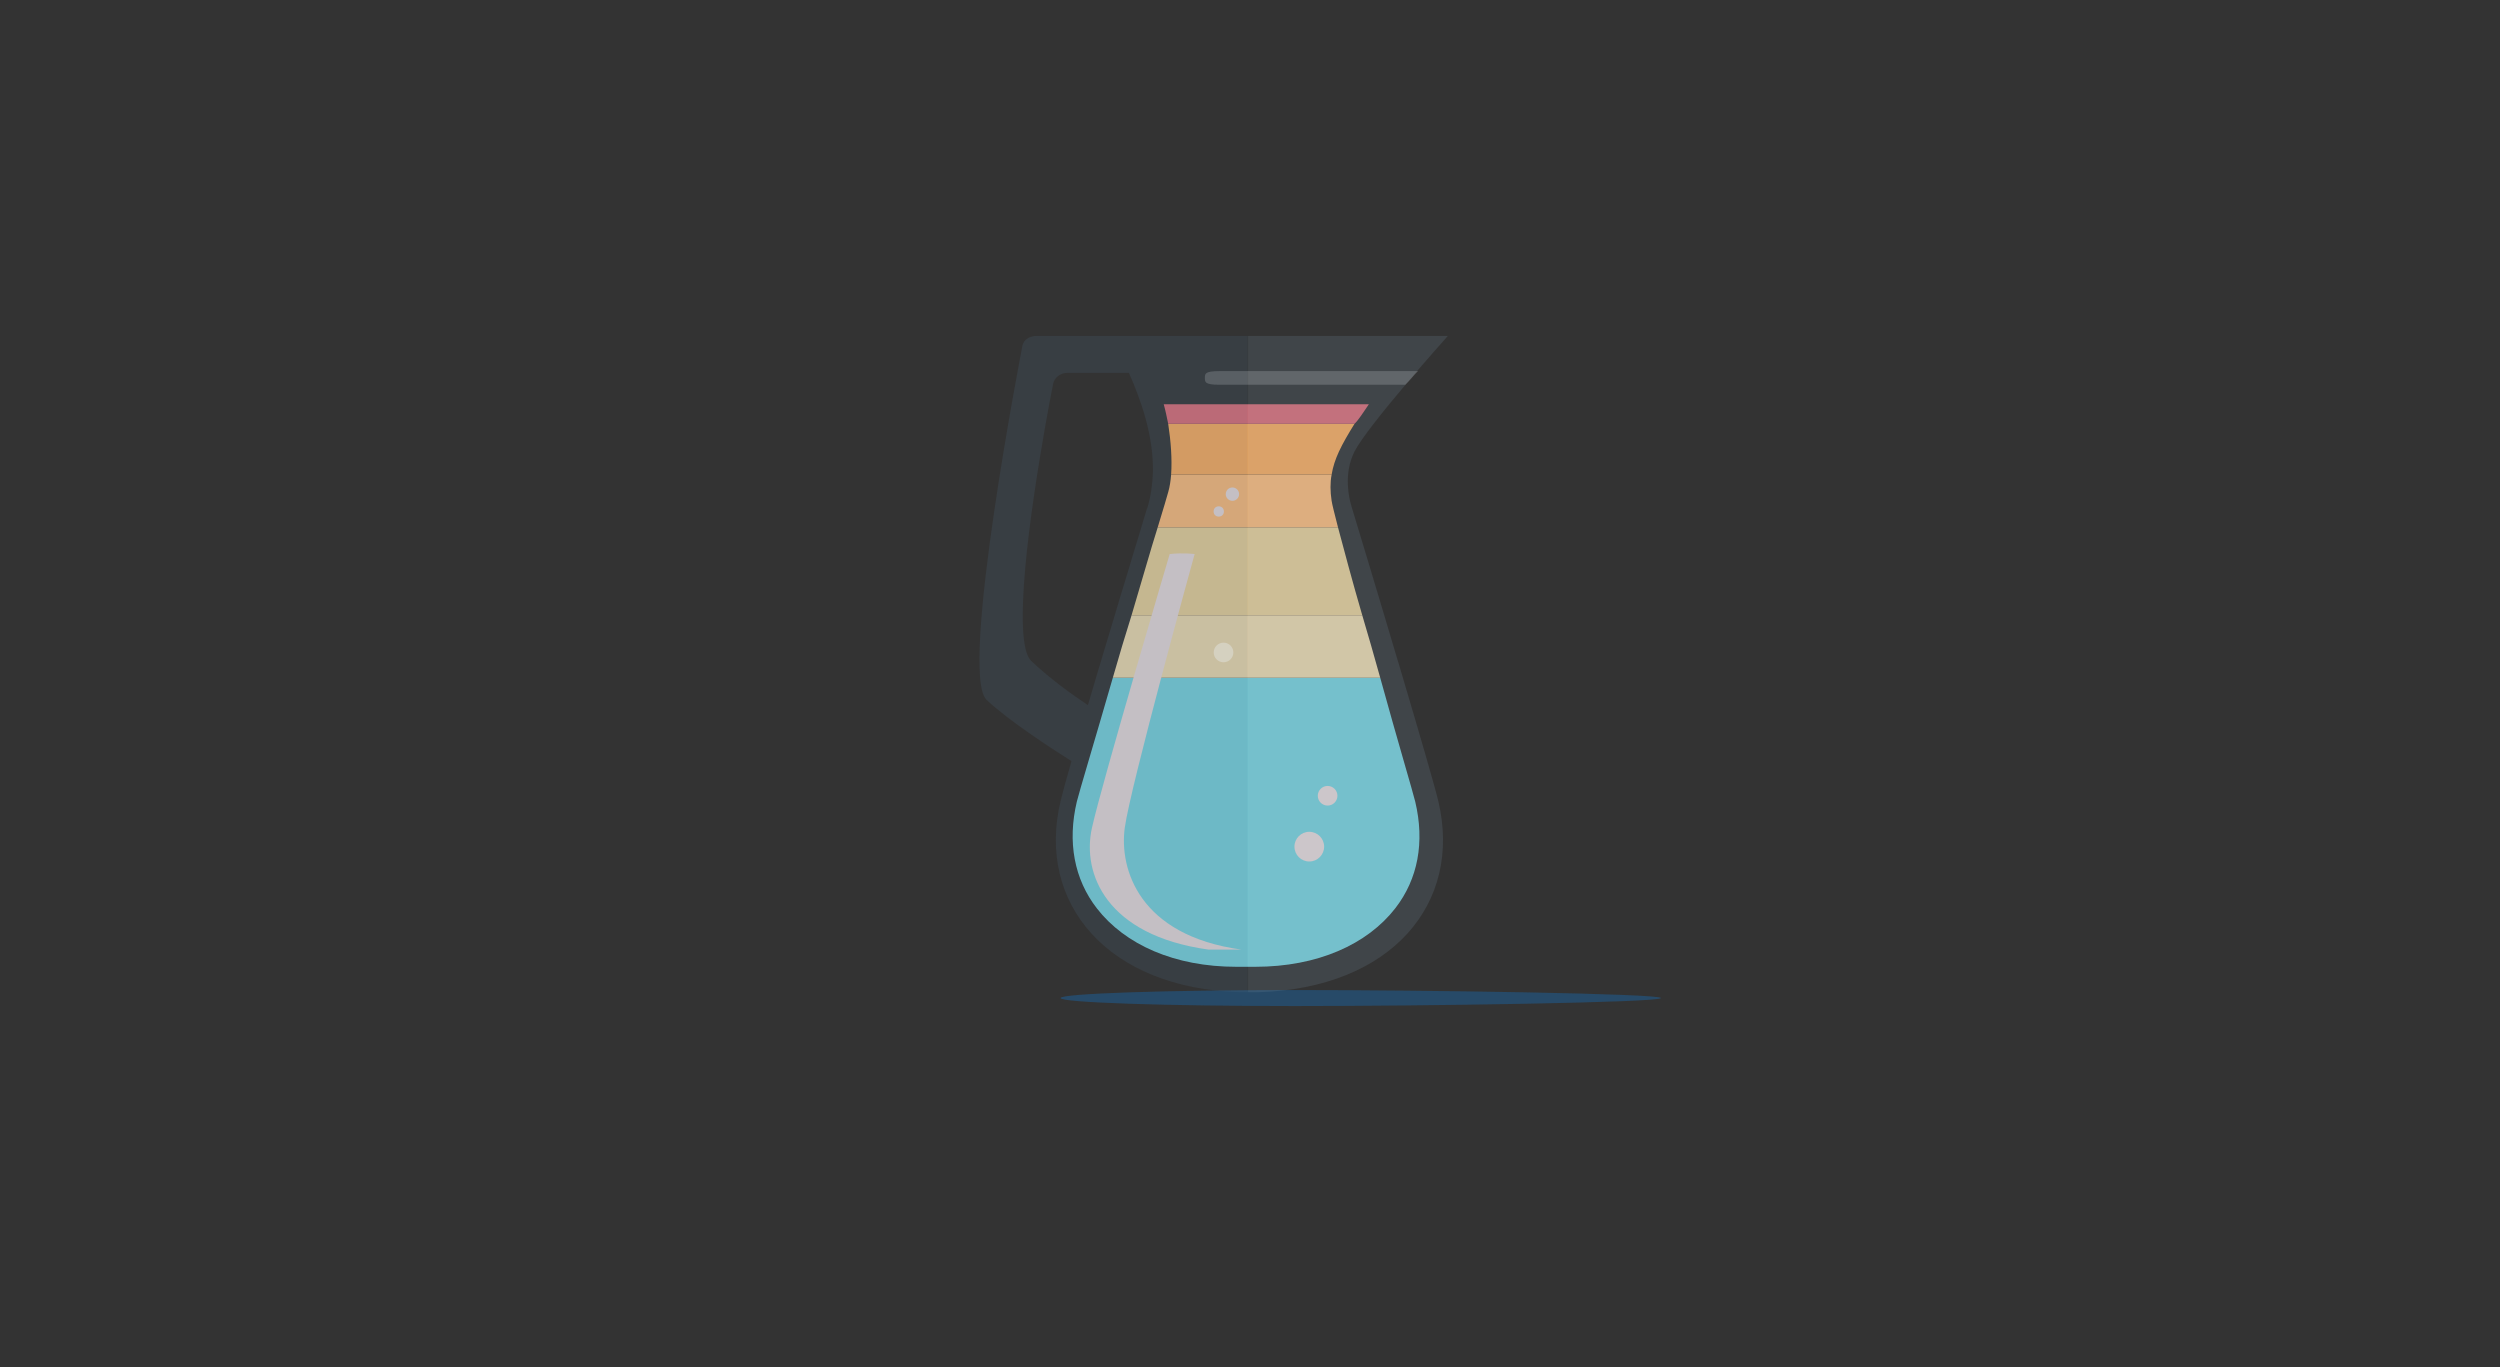 <?xml version="1.0" encoding="utf-8"?>
<!-- Generator: Adobe Illustrator 16.0.0, SVG Export Plug-In . SVG Version: 6.00 Build 0)  -->
<!DOCTYPE svg PUBLIC "-//W3C//DTD SVG 1.1//EN" "http://www.w3.org/Graphics/SVG/1.1/DTD/svg11.dtd">
<svg version="1.1" id="Layer_1" xmlns="http://www.w3.org/2000/svg" xmlns:xlink="http://www.w3.org/1999/xlink" x="0px" y="0px"
	 width="1280px" height="700px" viewBox="0 0 1280 700" enable-background="new 0 0 1280 700" xml:space="preserve">
<rect x="0" y="0" width="1280" height="700" fill="#333333" stroke="none"/>
<g id="Jarra_Brillos">
	<g opacity="0.2">
		<path fill="#FFFFFF" d="M559.1,423.8c5.2-23.5,39.801-140.2,39.801-140.2c7-0.8,12.8,0,12.8,0s-32.9,119-35.8,140.2
			C573,445,583.3,478.9,635.5,486.1c0.1,0,0.1,0,0.2,0c-4.8,0-8.601,0-15.601,0c-0.3,0-0.6,0-1,0c-0.1,0-0.3,0-0.399,0
			C566.5,478.9,553.8,447.3,559.1,423.8z"/>
	</g>
	<path opacity="0.2" fill="#FFFFFF" enable-background="new    " d="M616.9,193.5c0,2.1-0.101,3.5,7.5,3.5h95.1c2.2-2,4.4-5,6.5-7
		H624.4C616.8,190,616.9,191.4,616.9,193.5z"/>
</g>
<g>
	<circle opacity="0.2" fill="#FFFFFF" enable-background="new    " cx="670.4" cy="433.5" r="7.6"/>
	<circle opacity="0.2" fill="#FFFFFF" enable-background="new    " cx="679.7" cy="407.4" r="5"/>
</g>
<path fill="#76CDD7" d="M724.603,410.465c-1.097-4.631-9.12-31.465-17.936-63.465H639h-69.234
	c-9.218,32-17.358,58.916-18.422,63.398c-4.911,20.684-1.364,39.721,10.262,54.699C576.021,483.678,601.389,495,633.045,495H639
	h3.641c31.878,0,57.361-11.428,71.758-29.979C726,450.076,729.527,431.209,724.603,410.465z"/>
<path fill="#E9D4A9" d="M697.473,315H639h-59.637c-3.166,10-6.444,21-9.598,32H639h67.667C703.612,336,700.462,325,697.473,315z"/>
<path fill="#E4CA93" d="M685.057,270H639h-46.257c-3.501,11-8.293,28-13.38,45H639h58.473C692.503,298,687.975,281,685.057,270z"/>
<path fill="#F7B777" d="M681.77,256.299c-0.705-4.698-0.765-9.299,0.028-13.299H639h-39.384c-0.235,3-0.699,6.287-1.438,8.764
	c-0.611,2.055-2.602,9.236-5.436,18.236H639h46.057C683.253,263,682.065,258.272,681.77,256.299z"/>
<path fill="#F5A85B" d="M639,217h-40.885c1.377,9,2.046,18,1.501,26H639h42.798c1.297-8,4.892-15,11.705-26H639z"/>
<path fill="#D76A74" d="M639,207h-43.172c0.879,3,1.656,7,2.287,10H639h54.503c2.127-2,4.562-6,7.345-10H639z"/>
<g>
	<path fill="#E2D4D5" d="M559.084,423.837c5.249-23.503,39.799-140.169,39.799-140.169c7.002-0.752,12.771,0,12.771,0
		s-32.909,119.005-35.781,140.169s7.419,55.105,59.591,62.346c0.051,0.003,0.129,0.003,0.204,0.003c-4.849,0-8.646,0-15.602,0
		c-0.284,0-0.628,0.014-0.955,0.014c-0.132-0.014-0.309-0.014-0.427-0.017C566.504,478.942,553.835,447.34,559.084,423.837z"/>
</g>
<g>
	<circle fill="#E2D4D5" cx="670.358" cy="433.484" r="7.6"/>
	<circle fill="#E2D4D5" cx="679.735" cy="407.427" r="5.028"/>
</g>
<circle fill="#F7EBCF" cx="626.447" cy="334.06" r="5.028"/>
<circle fill="#E2D4D5" cx="624" cy="261.87" r="2.631"/>
<circle fill="#E2D4D5" cx="631" cy="253.001" r="3.42"/>
<g id="Jarra">
	<path fill="#274A68" d="M850.4,511c0,2.3-121.301,4.1-187.5,4.1c-66.2,0-119.9-1.8-119.9-4.1s53.7-4.1,119.9-4.1
		C729.2,506.9,850.4,508.7,850.4,511z"/>
	<path opacity="0.2" fill="#4F6C84" enable-background="new    " d="M530.7,172c-3.3,0-6.5,1.7-7.2,4.9c0,0-32.7,167.7-18.4,181.4
		c11,10.5,33.7,25.2,43.5,31.4c-2.8,9.6-4.8,17.2-5.6,20.5c-12.5,52.5,24.3,95.8,91.7,97.8h4.2V172H530.7z M587.4,260.3L587.4,260.3
		C587.4,260.2,587.4,260.2,587.4,260.3V260v-0.1c-8,26.5-20.7,68.2-30.4,101.1c-0.4-0.2-0.8-0.5-1.2-0.8
		c-6.3-4.2-17.899-12.4-27.8-21.8c-3.8-3.6-4.8-15.3-4.2-30.6c1.601-42.2,15.4-111.3,15.4-111.3c0.6-3.2,3.899-5.6,7.2-5.6H578
		c6.2,14,12.6,32,12.3,50.7C590.1,247.9,589.2,254.2,587.4,260.3z"/>
	<path opacity="0.2" fill="#768DA0" enable-background="new    " d="M736.4,410.1c-3.5-14.8-31-106.5-44.601-151.399
		c-0.899-3.1-4.2-15.8,1.7-27.5c6.7-13.3,47.8-59.2,47.8-59.2H639v336h5.4C712.4,506,748.9,462.6,736.4,410.1z"/>
</g>
</svg>
